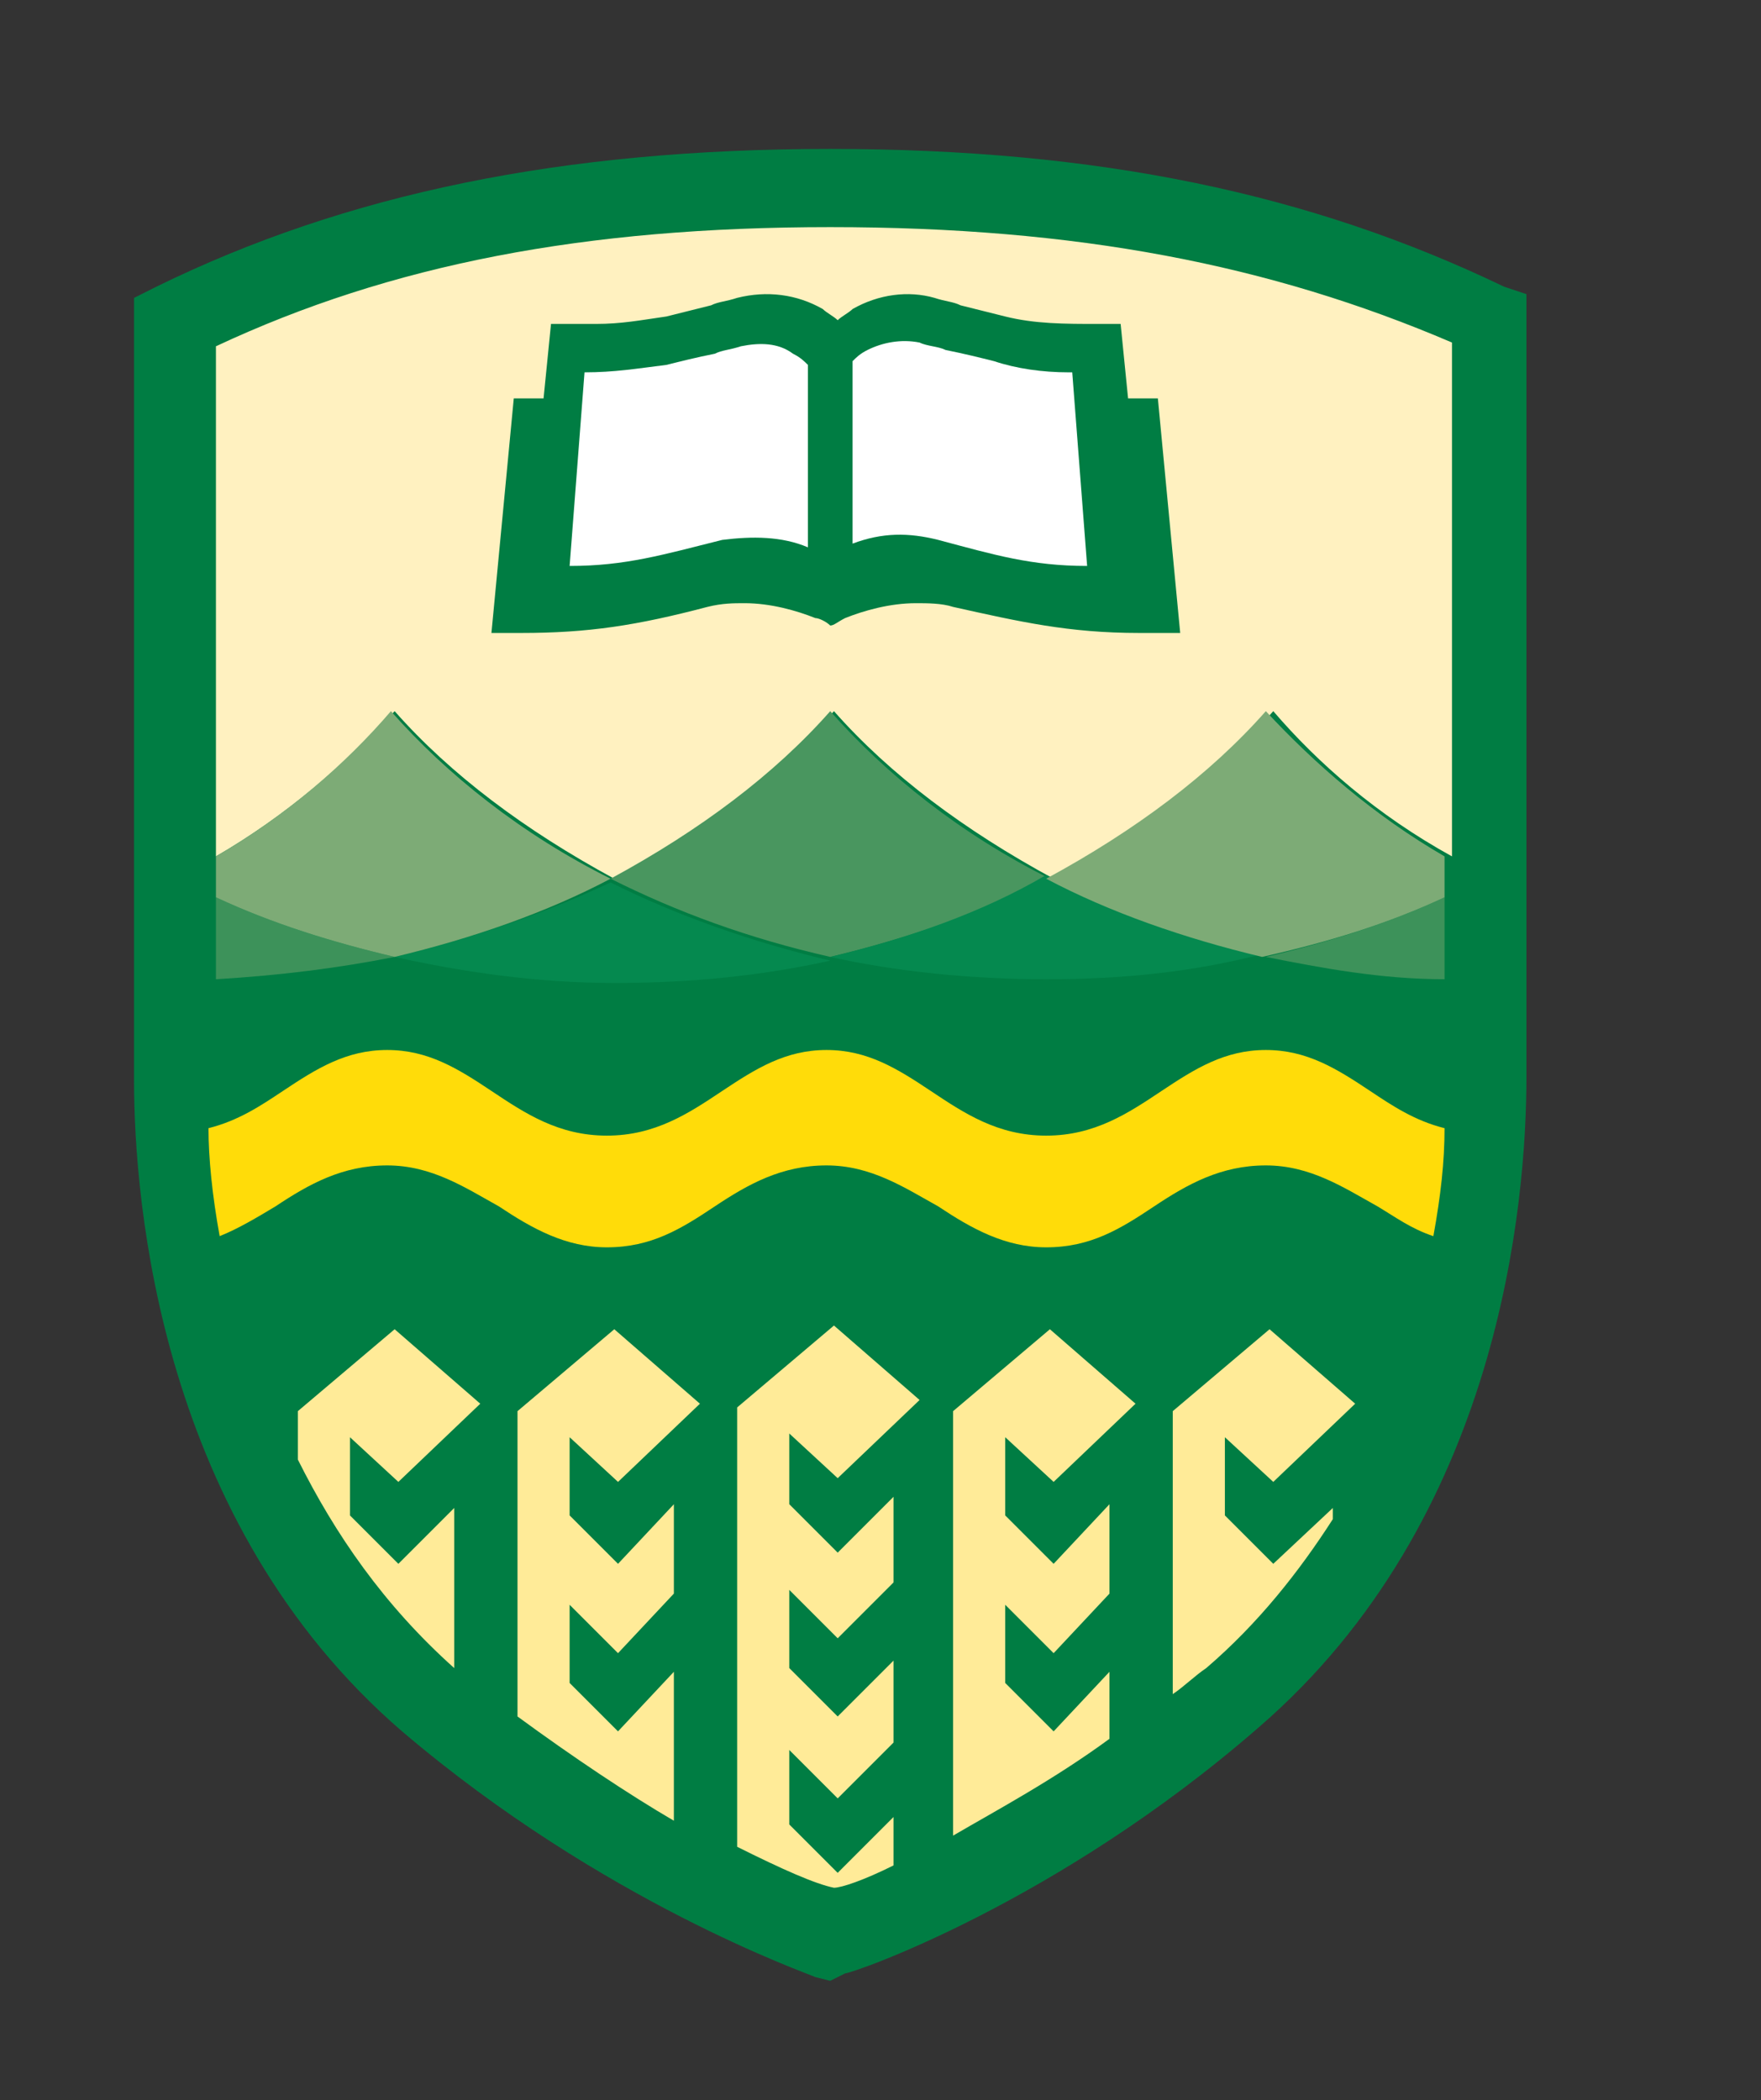 <?xml version="1.0" encoding="utf-8"?>
<!-- Generator: Adobe Illustrator 21.1.0, SVG Export Plug-In . SVG Version: 6.00 Build 0)  -->
<svg version="1.1" id="Layer_1" xmlns="http://www.w3.org/2000/svg" xmlns:xlink="http://www.w3.org/1999/xlink" x="0px" y="0px"
	 viewBox="0 0 47.3 56.4" style="enable-background:new 0 0 47.3 56.4;" xml:space="preserve">
<rect x="0" y="0" width="47.3" height="56.4" fill="#333333" stroke="none"/>
<style type="text/css">
	.st0{fill:#007D43;}
	.st1{fill:#FFF1C0;}
	.st2{fill:#FFFFFF;}
	.st3{fill:#49965F;}
	.st4{fill:#05894F;}
	.st5{fill:#3D925A;}
	.st6{fill:#7DAB76;}
	.st7{fill:#FFDC09;}
	.st8{fill:#FFEB98;}
</style>
<g>
	<g>
		<g>
			<g>
				<path class="st0" d="M22.3,53.2l-0.4-0.1c-0.2-0.1-5.7-2-11.1-6.6c-6.5-5.6-7.2-14.2-7.2-17.5v-21l0.6-0.3
					c5.1-2.5,10.9-3.7,18.1-3.7c7.2,0,12.9,1.2,18.1,3.7L41,7.9v21c0,3.4-0.7,11.9-7.2,17.5c-5.4,4.7-10.9,6.6-11.1,6.6L22.3,53.2z"
					/>
				<path class="st1" d="M22.3,6.1c-6.6,0-11.8,1-16.5,3.2V23c1.9-1.1,3.5-2.5,4.8-3.9c1.5,1.7,3.5,3.2,5.9,4.5
					c2.4-1.2,4.4-2.8,5.9-4.5c1.5,1.7,3.5,3.2,5.9,4.5c2.4-1.2,4.4-2.8,5.9-4.5c1.2,1.4,2.8,2.8,4.8,3.9V9.2
					C34.1,7.1,28.9,6.1,22.3,6.1z M30.6,17c-1.9,0-3.2-0.3-5-0.7c-0.3-0.1-0.7-0.1-1-0.1c-0.7,0-1.4,0.2-1.9,0.4
					c-0.2,0.1-0.3,0.2-0.4,0.2c-0.1-0.1-0.3-0.2-0.4-0.2c-0.5-0.2-1.2-0.4-1.9-0.4c-0.3,0-0.6,0-1,0.1C17.1,16.8,15.8,17,14,17
					c-0.3,0-0.5,0-0.8,0l0.6-6.3c0.3,0,0.6,0,0.8,0l0.2-2l0.6,0c0.2,0,0.4,0,0.6,0c0.7,0,1.2-0.1,1.9-0.2c0.4-0.1,0.8-0.2,1.2-0.3
					c0.2-0.1,0.4-0.1,0.7-0.2c0.8-0.2,1.6-0.1,2.3,0.3c0.1,0.1,0.3,0.2,0.4,0.3c0.1-0.1,0.3-0.2,0.4-0.3c0.7-0.4,1.5-0.5,2.2-0.3
					c0.3,0.1,0.5,0.1,0.7,0.2c0.4,0.1,0.8,0.2,1.2,0.3c0.8,0.2,1.6,0.2,2.5,0.2l0.6,0l0.2,2c0.3,0,0.5,0,0.8,0l0.6,6.3
					C31.2,17,30.9,17,30.6,17z"/>
				<g>
					<path class="st2" d="M19.4,14.5L19.4,14.5c-1.6,0.4-2.6,0.7-4.1,0.7l0.4-5.2c0.8,0,1.4-0.1,2.2-0.2c0.4-0.1,0.8-0.2,1.3-0.3
						c0.2-0.1,0.4-0.1,0.7-0.2c0.5-0.1,1-0.1,1.4,0.2c0.2,0.1,0.3,0.2,0.4,0.3v4.9C21,14.4,20.2,14.4,19.4,14.5z"/>
					<path class="st2" d="M25.2,14.5c-0.8-0.2-1.5-0.2-2.3,0.1V9.7c0.1-0.1,0.2-0.2,0.4-0.3c0.4-0.2,0.9-0.3,1.4-0.2
						c0.2,0.1,0.5,0.1,0.7,0.2c0.5,0.1,0.9,0.2,1.3,0.3C27.3,9.9,28,10,28.7,10c0,0,0.1,0,0.1,0l0.4,5.2
						C27.7,15.2,26.7,14.9,25.2,14.5z"/>
				</g>
				<g>
					<path class="st3" d="M22.3,25.7c2.1-0.5,4.1-1.2,5.9-2.1c-2.4-1.2-4.4-2.8-5.9-4.5c-1.5,1.7-3.5,3.2-5.9,4.5
						C18.2,24.5,20.1,25.2,22.3,25.7z"/>
					<path class="st4" d="M10.6,25.7c1.8,0.4,3.8,0.7,5.9,0.7c2.1,0,4-0.2,5.8-0.6c-2.1-0.5-4.1-1.2-5.9-2.1
						C14.7,24.5,12.7,25.2,10.6,25.7z"/>
					<path class="st4" d="M22.3,25.7c1.8,0.4,3.8,0.6,5.8,0.6c2.1,0,4-0.2,5.9-0.7c-2.1-0.5-4.1-1.2-5.9-2.1
						C26.4,24.5,24.4,25.2,22.3,25.7z"/>
					<path class="st5" d="M5.8,26.3c1.7-0.1,3.3-0.3,4.8-0.6c-1.7-0.4-3.3-0.9-4.8-1.6V26.3z"/>
					<path class="st6" d="M5.8,23v1.1c1.5,0.7,3.1,1.2,4.8,1.6c2.1-0.5,4.1-1.2,5.8-2.1c-2.4-1.2-4.4-2.8-5.9-4.5
						C9.3,20.5,7.7,21.9,5.8,23z"/>
					<path class="st5" d="M38.8,24.1c-1.5,0.7-3.1,1.2-4.8,1.6c1.5,0.3,3.1,0.6,4.8,0.6V24.1z"/>
					<path class="st6" d="M38.8,24.1V23c-1.9-1.1-3.5-2.5-4.8-3.9c-1.5,1.7-3.5,3.2-5.9,4.5c1.7,0.9,3.7,1.6,5.8,2.1
						C35.7,25.3,37.3,24.8,38.8,24.1z"/>
				</g>
				<path class="st7" d="M36.8,29.3c-0.9-0.6-1.7-1.1-2.8-1.1c-1.1,0-1.9,0.5-2.8,1.1c-0.9,0.6-1.8,1.2-3.1,1.2
					c-1.3,0-2.2-0.6-3.1-1.2c-0.9-0.6-1.7-1.1-2.8-1.1c-1.1,0-1.9,0.5-2.8,1.1c-0.9,0.6-1.8,1.2-3.1,1.2c-1.3,0-2.2-0.6-3.1-1.2
					c-0.9-0.6-1.7-1.1-2.8-1.1c-1.1,0-1.9,0.5-2.8,1.1c-0.6,0.4-1.2,0.8-2,1c0,0.8,0.1,1.8,0.3,2.9c0.5-0.2,1-0.5,1.5-0.8
					c0.9-0.6,1.8-1.1,3-1.1c1.2,0,2.1,0.6,3,1.1c0.9,0.6,1.8,1.1,2.9,1.1c1.2,0,2-0.5,2.9-1.1c0.9-0.6,1.8-1.1,3-1.1
					c1.2,0,2.1,0.6,3,1.1c0.9,0.6,1.8,1.1,2.9,1.1c1.2,0,2-0.5,2.9-1.1c0.9-0.6,1.8-1.1,3-1.1c1.2,0,2.1,0.6,3,1.1
					c0.5,0.3,0.9,0.6,1.5,0.8c0.2-1.1,0.3-2,0.3-2.9C38,30.1,37.4,29.7,36.8,29.3z"/>
			</g>
			<g>
				<path class="st8" d="M24,50.1v-1.3l-1.5,1.5l-1.3-1.3v-2l1.3,1.3l1.5-1.5v-2.2l-1.5,1.5l-1.3-1.3v-2.1l1.3,1.3l1.5-1.5v-2.3
					l-1.5,1.5l-1.3-1.3v-1.9l1.3,1.2l2.2-2.1l-2.3-2l-2.6,2.2v11.8c1.2,0.6,2.1,1,2.6,1.1C22.6,50.7,23.2,50.5,24,50.1z"/>
				<path class="st8" d="M18.1,44.9l-1.5,1.6l-1.3-1.3v-2.1l1.3,1.3l1.5-1.6v-2.4L16.6,42l-1.3-1.3v-2.1l1.3,1.2l2.2-2.1l-2.3-2
					l-2.6,2.2v8.2c1.5,1.1,3,2.1,4.2,2.8V44.9z"/>
				<path class="st8" d="M28.3,39.8l2.2-2.1l-2.3-2l-2.6,2.2v11.4c1.2-0.7,2.7-1.5,4.2-2.6v-1.8l-1.5,1.6L27,45.2v-2.1l1.3,1.3
					l1.5-1.6v-2.4L28.3,42L27,40.7v-2.1L28.3,39.8z"/>
				<path class="st8" d="M34.2,39.8l2.2-2.1l-2.3-2l-2.6,2.2v7.6c0.3-0.2,0.6-0.5,0.9-0.7c1.4-1.2,2.5-2.6,3.4-4v-0.3L34.2,42
					l-1.3-1.3v-2.1L34.2,39.8z"/>
				<path class="st8" d="M10.7,39.8l2.2-2.1l-2.3-2L8,37.9v1.3c1,2,2.3,3.9,4.2,5.6v-4.3L10.7,42l-1.3-1.3v-2.1L10.7,39.8z"/>
			</g>
		</g>
	</g>
</g>
</svg>
